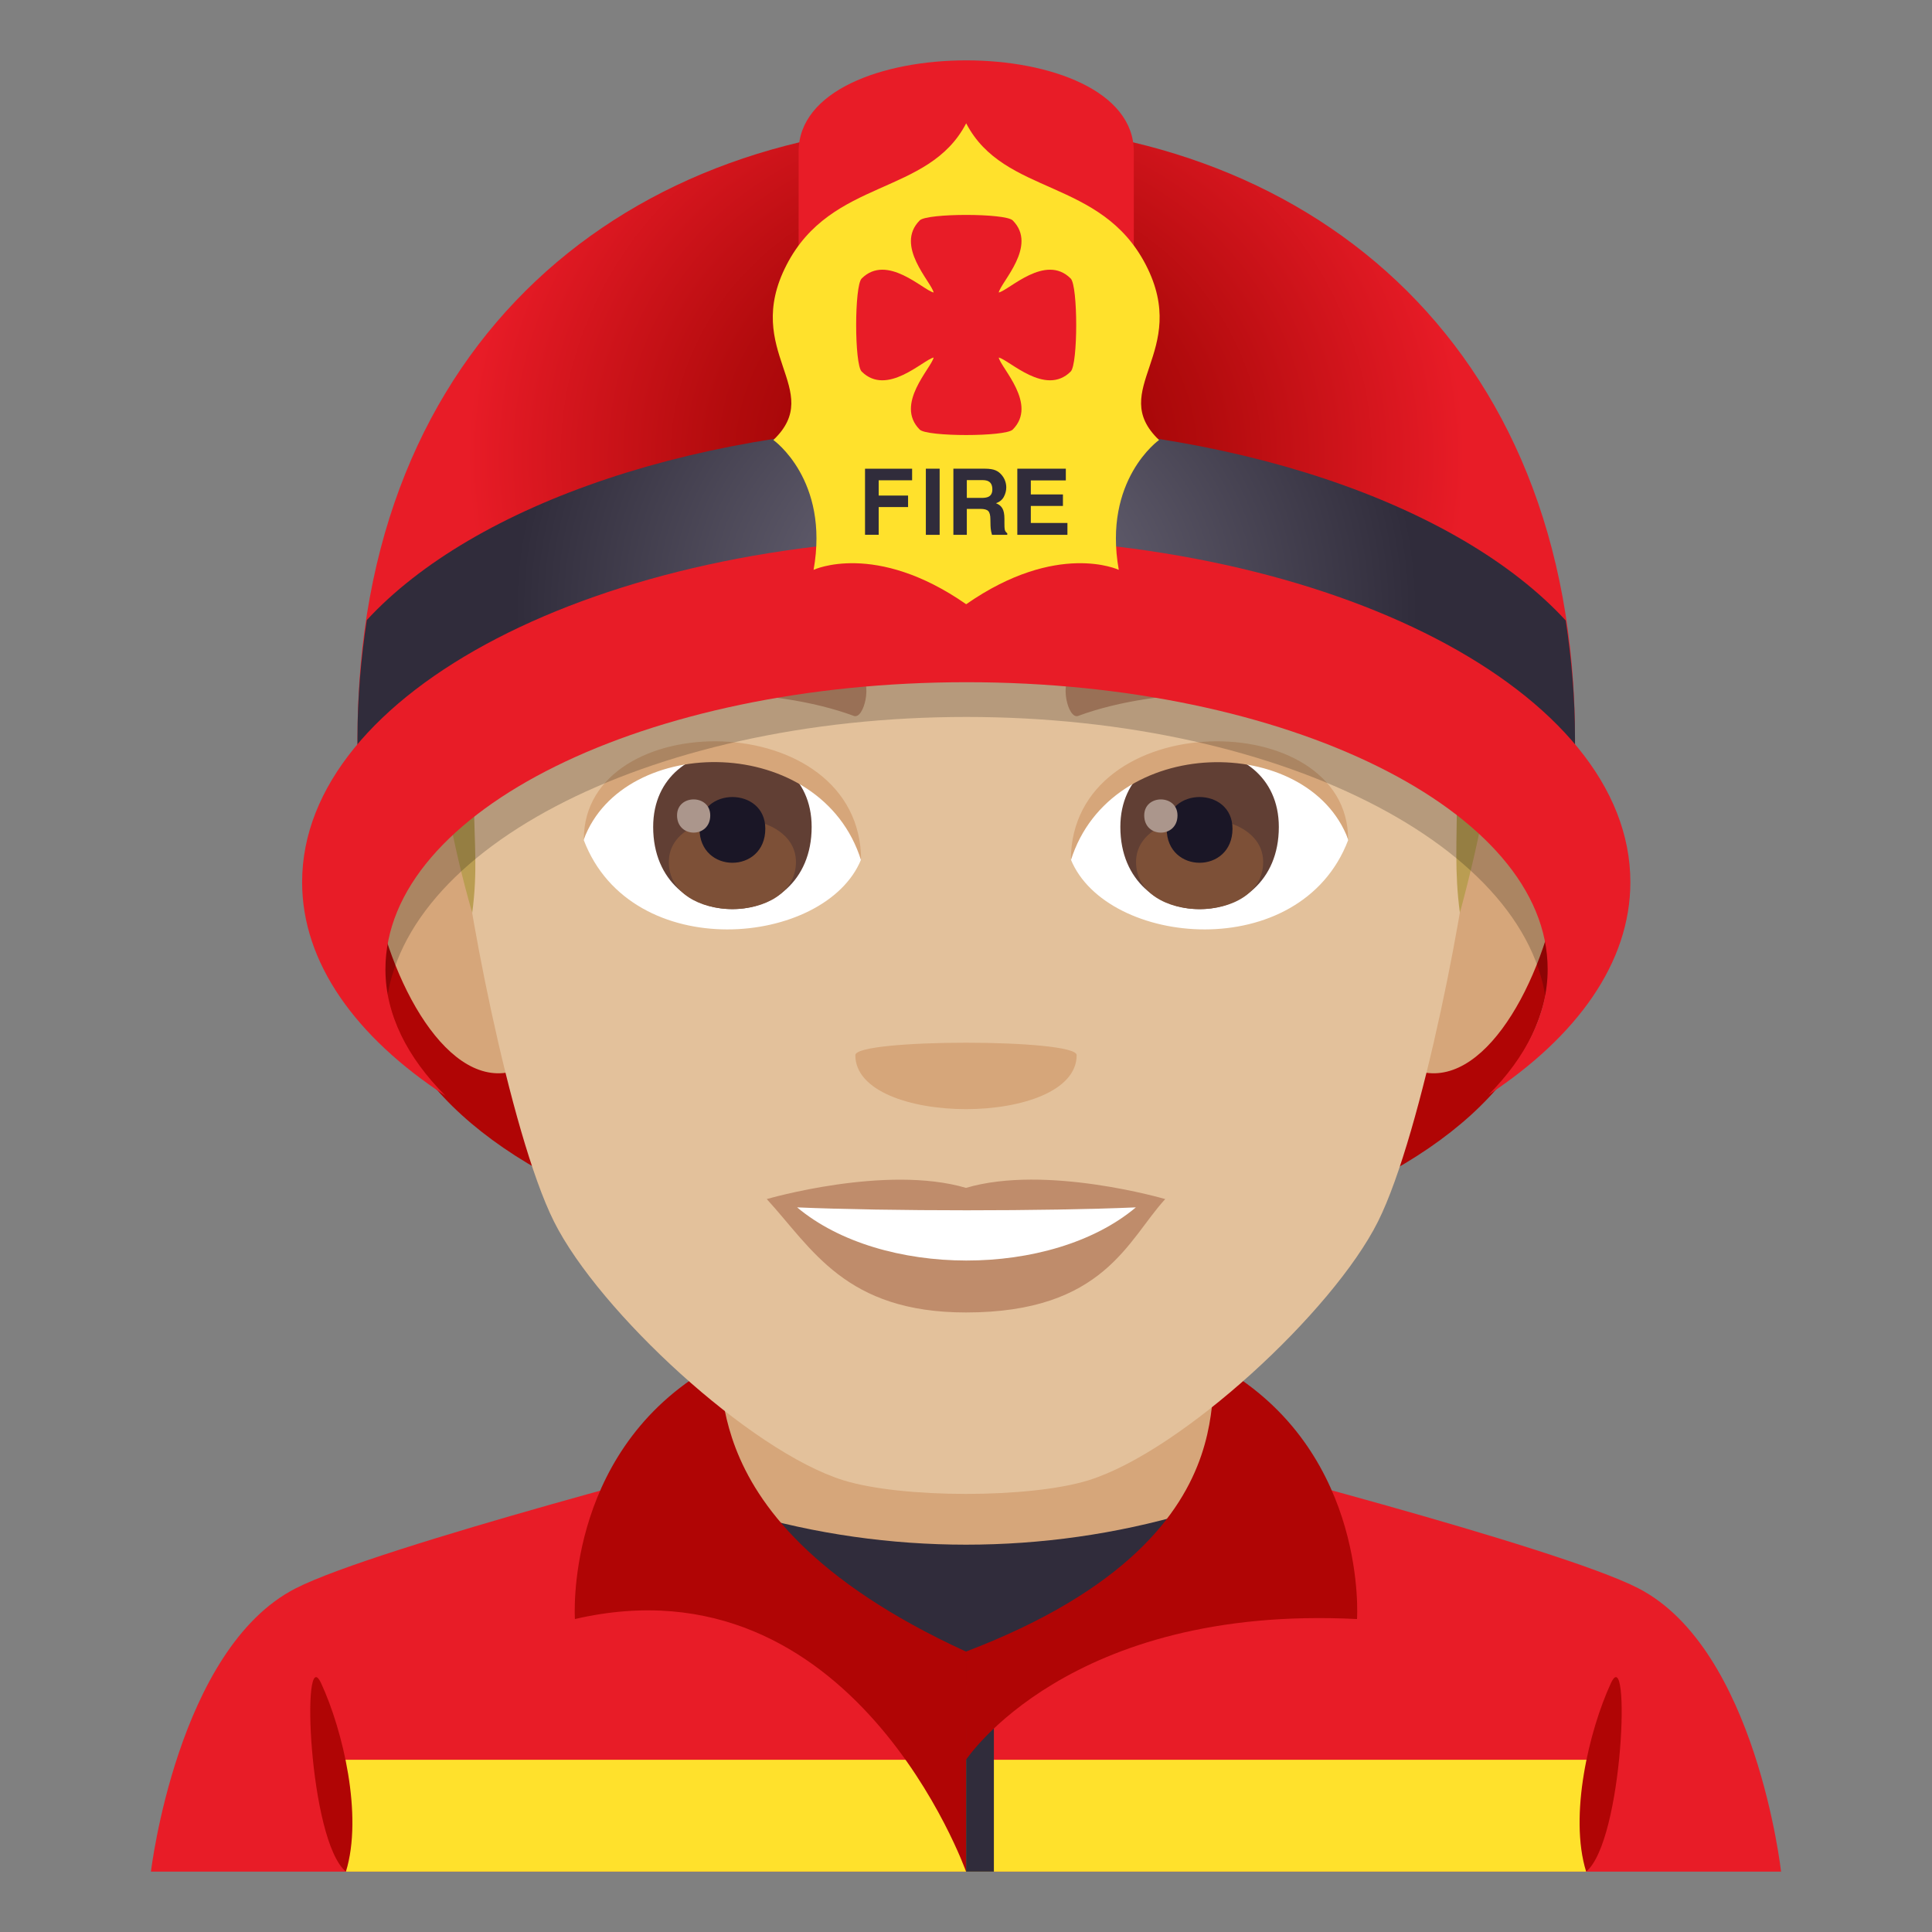 <?xml version="1.0" encoding="utf-8"?>
<!-- Generator: Adobe Illustrator 15.0.0, SVG Export Plug-In . SVG Version: 6.00 Build 0)  -->
<!DOCTYPE svg PUBLIC "-//W3C//DTD SVG 1.1//EN" "http://www.w3.org/Graphics/SVG/1.1/DTD/svg11.dtd">
<svg version="1.1" id="Layer_1" xmlns:x="http://ns.adobe.com/Extensibility/1.0/" xmlns:i="http://ns.adobe.com/AdobeIllustrator/10.0/" xmlns:graph="http://ns.adobe.com/Graphs/1.0/"
	 xmlns="http://www.w3.org/2000/svg" xmlns:xlink="http://www.w3.org/1999/xlink" xmlns:a="http://ns.adobe.com/AdobeSVGViewerExtensions/3.0/"
	 x="0px" y="0px" width="64px" height="64px" viewBox="0 0 64 64" enable-background="new 0 0 64 64" xml:space="preserve">
<rect x="0" y="0" width="64" height="64" fill="#808080" stroke="none"/>
<ellipse fill="#B00505" cx="32.011" cy="31.875" rx="19.3" ry="10.125"/>
<path fill="#E81C27" d="M9.789,52.619c2.699-1.385,14.846-4.512,14.846-4.512L32,49.959l7.363-1.852c0,0,12.229,3.121,14.912,4.508
	C58.178,54.629,59,62,59,62H5C5,62,5.873,54.623,9.789,52.619"/>
<polygon fill="#FFE12C" points="11.459,62 52.543,62 53.477,58.295 10.729,58.295 "/>
<rect x="23.486" y="43.477" fill="#D6A67A" width="17.027" height="8.945"/>
<path fill="#302C3B" d="M24.635,50.117C26.203,52.861,32,56.727,32,56.727s5.797-3.865,7.363-6.609
	C34.59,51.52,29.41,51.52,24.635,50.117z"/>
<path fill="#B00505" d="M11.459,62c0.572-1.857-0.102-4.684-0.82-6.238C9.969,54.313,10.223,60.979,11.459,62"/>
<path fill="#B00505" d="M53.361,55.762c-0.717,1.555-1.395,4.381-0.818,6.238C53.777,60.979,54.027,54.313,53.361,55.762"/>
<rect x="32.002" y="54.709" fill="#302C3B" width="0.922" height="7.291"/>
<path fill="#B00505" d="M32.002,62c0,0-3.73-10.508-12.957-8.367c0,0-0.363-5.377,4.287-8.215c1.439-0.879-1.557,4.604,8.668,9.293
	L32.002,62"/>
<path fill="#B00505" d="M32.002,58.295c0,0,3.381-5.148,12.951-4.662c0,0,0.365-5.377-4.281-8.215
	c-1.443-0.879,1.996,5.221-8.672,9.293L32.002,62"/>
<path fill="#D6A67A" d="M14.9,24.236c-5.719-1.031-1.252,14.957,3.225,10.547C20.197,32.74,17.574,24.721,14.9,24.236z"/>
<path fill="#D6A67A" d="M49.1,24.236c-2.674,0.484-5.299,8.504-3.223,10.547C50.354,39.193,54.814,23.205,49.1,24.236z"/>
<path fill="#E3C19B" d="M32,5.488c-11.824,0-17.521,8.945-16.807,21.385c0.143,2.502,1.693,10.664,3.158,13.592
	c1.498,2.996,6.512,7.615,9.584,8.57c1.939,0.604,6.188,0.604,8.127,0c3.072-0.955,8.086-5.574,9.586-8.57
	c1.465-2.928,3.016-11.09,3.158-13.592C49.521,14.434,43.824,5.488,32,5.488z"/>
<path fill="#BF8C6B" d="M32,39.35c-2.66-0.781-6.6,0.371-6.6,0.371c1.5,1.635,2.6,3.756,6.6,3.756c4.582,0,5.359-2.408,6.6-3.756
	C38.6,39.721,34.656,38.564,32,39.35z"/>
<path fill="#FFFFFF" d="M26.406,39.996c2.787,2.34,8.418,2.355,11.221,0C34.656,40.125,29.398,40.125,26.406,39.996z"/>
<path fill="#D6A67A" d="M35.666,34.953c0,2.385-7.332,2.385-7.332,0C28.334,34.404,35.666,34.404,35.666,34.953z"/>
<path fill="#BA9D52" d="M47.576,22.076c1.146,3.818,0.414,5.426,0.785,8.162c0.729-2.705,1.178-5.084,1.391-8.162H47.576z"/>
<path fill="#BA9D52" d="M16.428,22.076h-2.219c0.309,3.453,0.787,5.922,1.434,8.162C16.012,27.5,15.178,26.359,16.428,22.076z"/>
<path fill="#FFFFFF" d="M44.658,27.834c-1.58,4.137-8.008,3.529-9.186,0.635C36.367,23.82,43.791,23.422,44.658,27.834z"/>
<path fill="#FFFFFF" d="M19.34,27.834c1.58,4.137,8.01,3.529,9.186,0.635C27.631,23.818,20.209,23.42,19.34,27.834z"/>
<path fill="#BF8C6B" d="M45.314,22.855c-2.705-1.342-7.879-1.406-9.807-0.471c-0.412,0.182-0.141,1.453,0.207,1.332
	c2.688-0.996,7.02-1.02,9.535,0.086C45.584,23.943,45.725,23.045,45.314,22.855z"/>
<path fill="#BF8C6B" d="M18.686,22.855c2.703-1.342,7.877-1.406,9.807-0.471c0.412,0.182,0.141,1.453-0.207,1.332
	c-2.691-0.996-7.02-1.02-9.537,0.086C18.414,23.943,18.275,23.045,18.686,22.855z"/>
<path fill="#613F34" d="M37.113,27.395c0,3.629,5.25,3.629,5.25,0C42.363,24.025,37.113,24.025,37.113,27.395z"/>
<path fill="#7D5037" d="M37.633,28.555c0,2.082,4.211,2.082,4.211,0C41.844,26.623,37.633,26.623,37.633,28.555z"/>
<path fill="#1A1626" d="M38.648,27.451c0,1.506,2.18,1.506,2.18,0C40.828,26.053,38.648,26.053,38.648,27.451z"/>
<path fill="#AB968C" d="M37.904,27.012c0,0.76,1.102,0.76,1.102,0C39.006,26.305,37.904,26.305,37.904,27.012z"/>
<path fill="#613F34" d="M21.637,27.393c0,3.631,5.25,3.631,5.25,0C26.887,24.023,21.637,24.023,21.637,27.393z"/>
<path fill="#7D5037" d="M22.156,28.555c0,2.08,4.211,2.08,4.211,0C26.367,26.623,22.156,26.623,22.156,28.555z"/>
<path fill="#1A1626" d="M23.172,27.451c0,1.506,2.18,1.506,2.18,0C25.352,26.053,23.172,26.053,23.172,27.451z"/>
<path fill="#AB968C" d="M22.428,27.01c0,0.762,1.1,0.762,1.1,0C23.527,26.305,22.428,26.305,22.428,27.01z"/>
<path fill="#D6A67A" d="M44.658,27.803c0-4.439-9.186-4.439-9.186,0.703C36.785,24.287,43.346,24.287,44.658,27.803z"/>
<path fill="#D6A67A" d="M19.34,27.803c0-4.439,9.186-4.439,9.186,0.703C27.215,24.283,20.652,24.283,19.34,27.803z"/>
<path opacity="0.2" d="M32.002,18.65c-28.152,0-19.24,16.826-19.24,15.225c0-5.594,8.617-10.125,19.25-10.125
	c10.631,0,19.25,4.531,19.25,10.125C51.262,35.465,60.152,18.65,32.002,18.65z"/>
<radialGradient id="SVGID_1_" cx="32.008" cy="8.721" r="16.514" gradientTransform="matrix(1 0 0 0.939 0 6.956)" gradientUnits="userSpaceOnUse">
	<stop  offset="0.261" style="stop-color:#A10505"/>
	<stop  offset="0.483" style="stop-color:#B20B0D"/>
	<stop  offset="0.924" style="stop-color:#E01923"/>
	<stop  offset="1" style="stop-color:#E81C27"/>
	<a:midPointStop  offset="0.261" style="stop-color:#A10505"/>
	<a:midPointStop  offset="0.553" style="stop-color:#A10505"/>
	<a:midPointStop  offset="1" style="stop-color:#E81C27"/>
</radialGradient>
<path fill="url(#SVGID_1_)" d="M52.174,24.461c0,5.369,0.443-3.361-20.166-3.361c-20.609,0.002-20.166,8.73-20.166,3.361
	c0-13.242,9.027-20.375,20.166-20.375C43.145,4.086,52.174,11.219,52.174,24.461z"/>
<path fill="#E81C27" d="M37.559,20.238H26.455c0,0,0-12.449,0-15.215c0-4.031,11.104-4.031,11.104,0
	C37.559,8.082,37.559,20.238,37.559,20.238z"/>
<radialGradient id="SVGID_2_" cx="32.008" cy="14.027" r="14.976" gradientTransform="matrix(1 0 0 0.939 0 6.956)" gradientUnits="userSpaceOnUse">
	<stop  offset="0" style="stop-color:#747080"/>
	<stop  offset="1" style="stop-color:#302C3B"/>
	<a:midPointStop  offset="0" style="stop-color:#747080"/>
	<a:midPointStop  offset="0.5" style="stop-color:#747080"/>
	<a:midPointStop  offset="1" style="stop-color:#302C3B"/>
</radialGradient>
<path fill="url(#SVGID_2_)" d="M52.174,24.461c0-1.373-0.119-2.664-0.307-3.906c-3.537-3.846-11.102-6.502-19.863-6.502
	c-8.754,0-16.313,2.65-19.855,6.49c-0.188,1.246-0.307,2.541-0.307,3.918c0,5.369-0.443-3.359,20.166-3.361
	C52.617,21.1,52.174,29.83,52.174,24.461z"/>
<path fill="#E81C27" d="M32.008,17.811c-12.15,0-22,5.107-22,11.412c0,2.672,1.777,5.131,4.746,7.074
	c-1.26-1.266-1.986-2.684-1.986-4.188c0-5.254,8.617-9.51,19.25-9.51c10.631,0,19.25,4.256,19.25,9.51
	c0,1.492-0.715,2.898-1.955,4.154c2.938-1.938,4.695-4.383,4.695-7.041C54.008,22.918,44.158,17.811,32.008,17.811z"/>
<path fill="#FFE12C" d="M37.957,8.773c-1.49-2.883-4.695-2.275-5.951-4.688c-1.254,2.412-4.461,1.805-5.949,4.688
	c-1.496,2.895,1.309,4.135-0.438,5.803c0,0,1.865,1.314,1.332,4.301c0,0,2.037-0.963,5.055,1.139
	c3.018-2.102,5.055-1.139,5.055-1.139c-0.531-2.986,1.334-4.301,1.334-4.301C36.648,12.908,39.453,11.668,37.957,8.773z"/>
<path fill="#302C3B" d="M35.307,15.914h-1.16v0.465h1.064v0.381h-1.064v0.564h1.213v0.393h-1.66v-2.191h1.607V15.914z"/>
<path fill="#302C3B" d="M28.654,15.527h1.561v0.383h-1.107v0.506h0.973v0.381h-0.973v0.918h-0.453V15.527z"/>
<path fill="#302C3B" d="M31.127,17.717H30.67v-2.191h0.457V17.717z"/>
<path fill="#302C3B" d="M32.977,15.58c0.08,0.033,0.148,0.086,0.205,0.154c0.045,0.055,0.084,0.115,0.109,0.184
	c0.027,0.068,0.043,0.145,0.043,0.23c0,0.105-0.027,0.209-0.08,0.309s-0.139,0.17-0.26,0.213c0.1,0.039,0.172,0.098,0.213,0.174
	c0.043,0.074,0.066,0.189,0.066,0.342v0.146c0,0.1,0.002,0.168,0.01,0.205c0.012,0.059,0.041,0.098,0.084,0.127v0.053h-0.506
	c-0.012-0.047-0.023-0.088-0.029-0.117c-0.012-0.061-0.018-0.125-0.02-0.188l-0.004-0.205c0-0.141-0.025-0.232-0.072-0.279
	c-0.045-0.047-0.133-0.07-0.26-0.07h-0.449v0.859h-0.445v-2.191h1.049C32.779,15.527,32.896,15.545,32.977,15.58z M32.027,15.904
	v0.59h0.494c0.098,0,0.172-0.014,0.221-0.037c0.086-0.041,0.131-0.123,0.131-0.244c0-0.133-0.043-0.223-0.127-0.268
	c-0.045-0.027-0.117-0.041-0.213-0.041H32.027z"/>
<path fill="#E81C27" d="M35.469,9.227c-0.838-0.84-2.037,0.387-2.385,0.463c0.074-0.35,1.301-1.549,0.463-2.389
	c-0.242-0.242-2.838-0.242-3.08,0c-0.838,0.84,0.387,2.039,0.461,2.389c-0.348-0.076-1.547-1.303-2.385-0.463
	c-0.242,0.244-0.242,2.836,0,3.08c0.838,0.836,2.037-0.387,2.385-0.463c-0.074,0.348-1.299,1.547-0.461,2.387
	c0.242,0.24,2.838,0.24,3.08,0c0.838-0.84-0.389-2.039-0.463-2.387c0.348,0.076,1.547,1.299,2.385,0.463
	C35.711,12.063,35.711,9.471,35.469,9.227z"/>
</svg>
